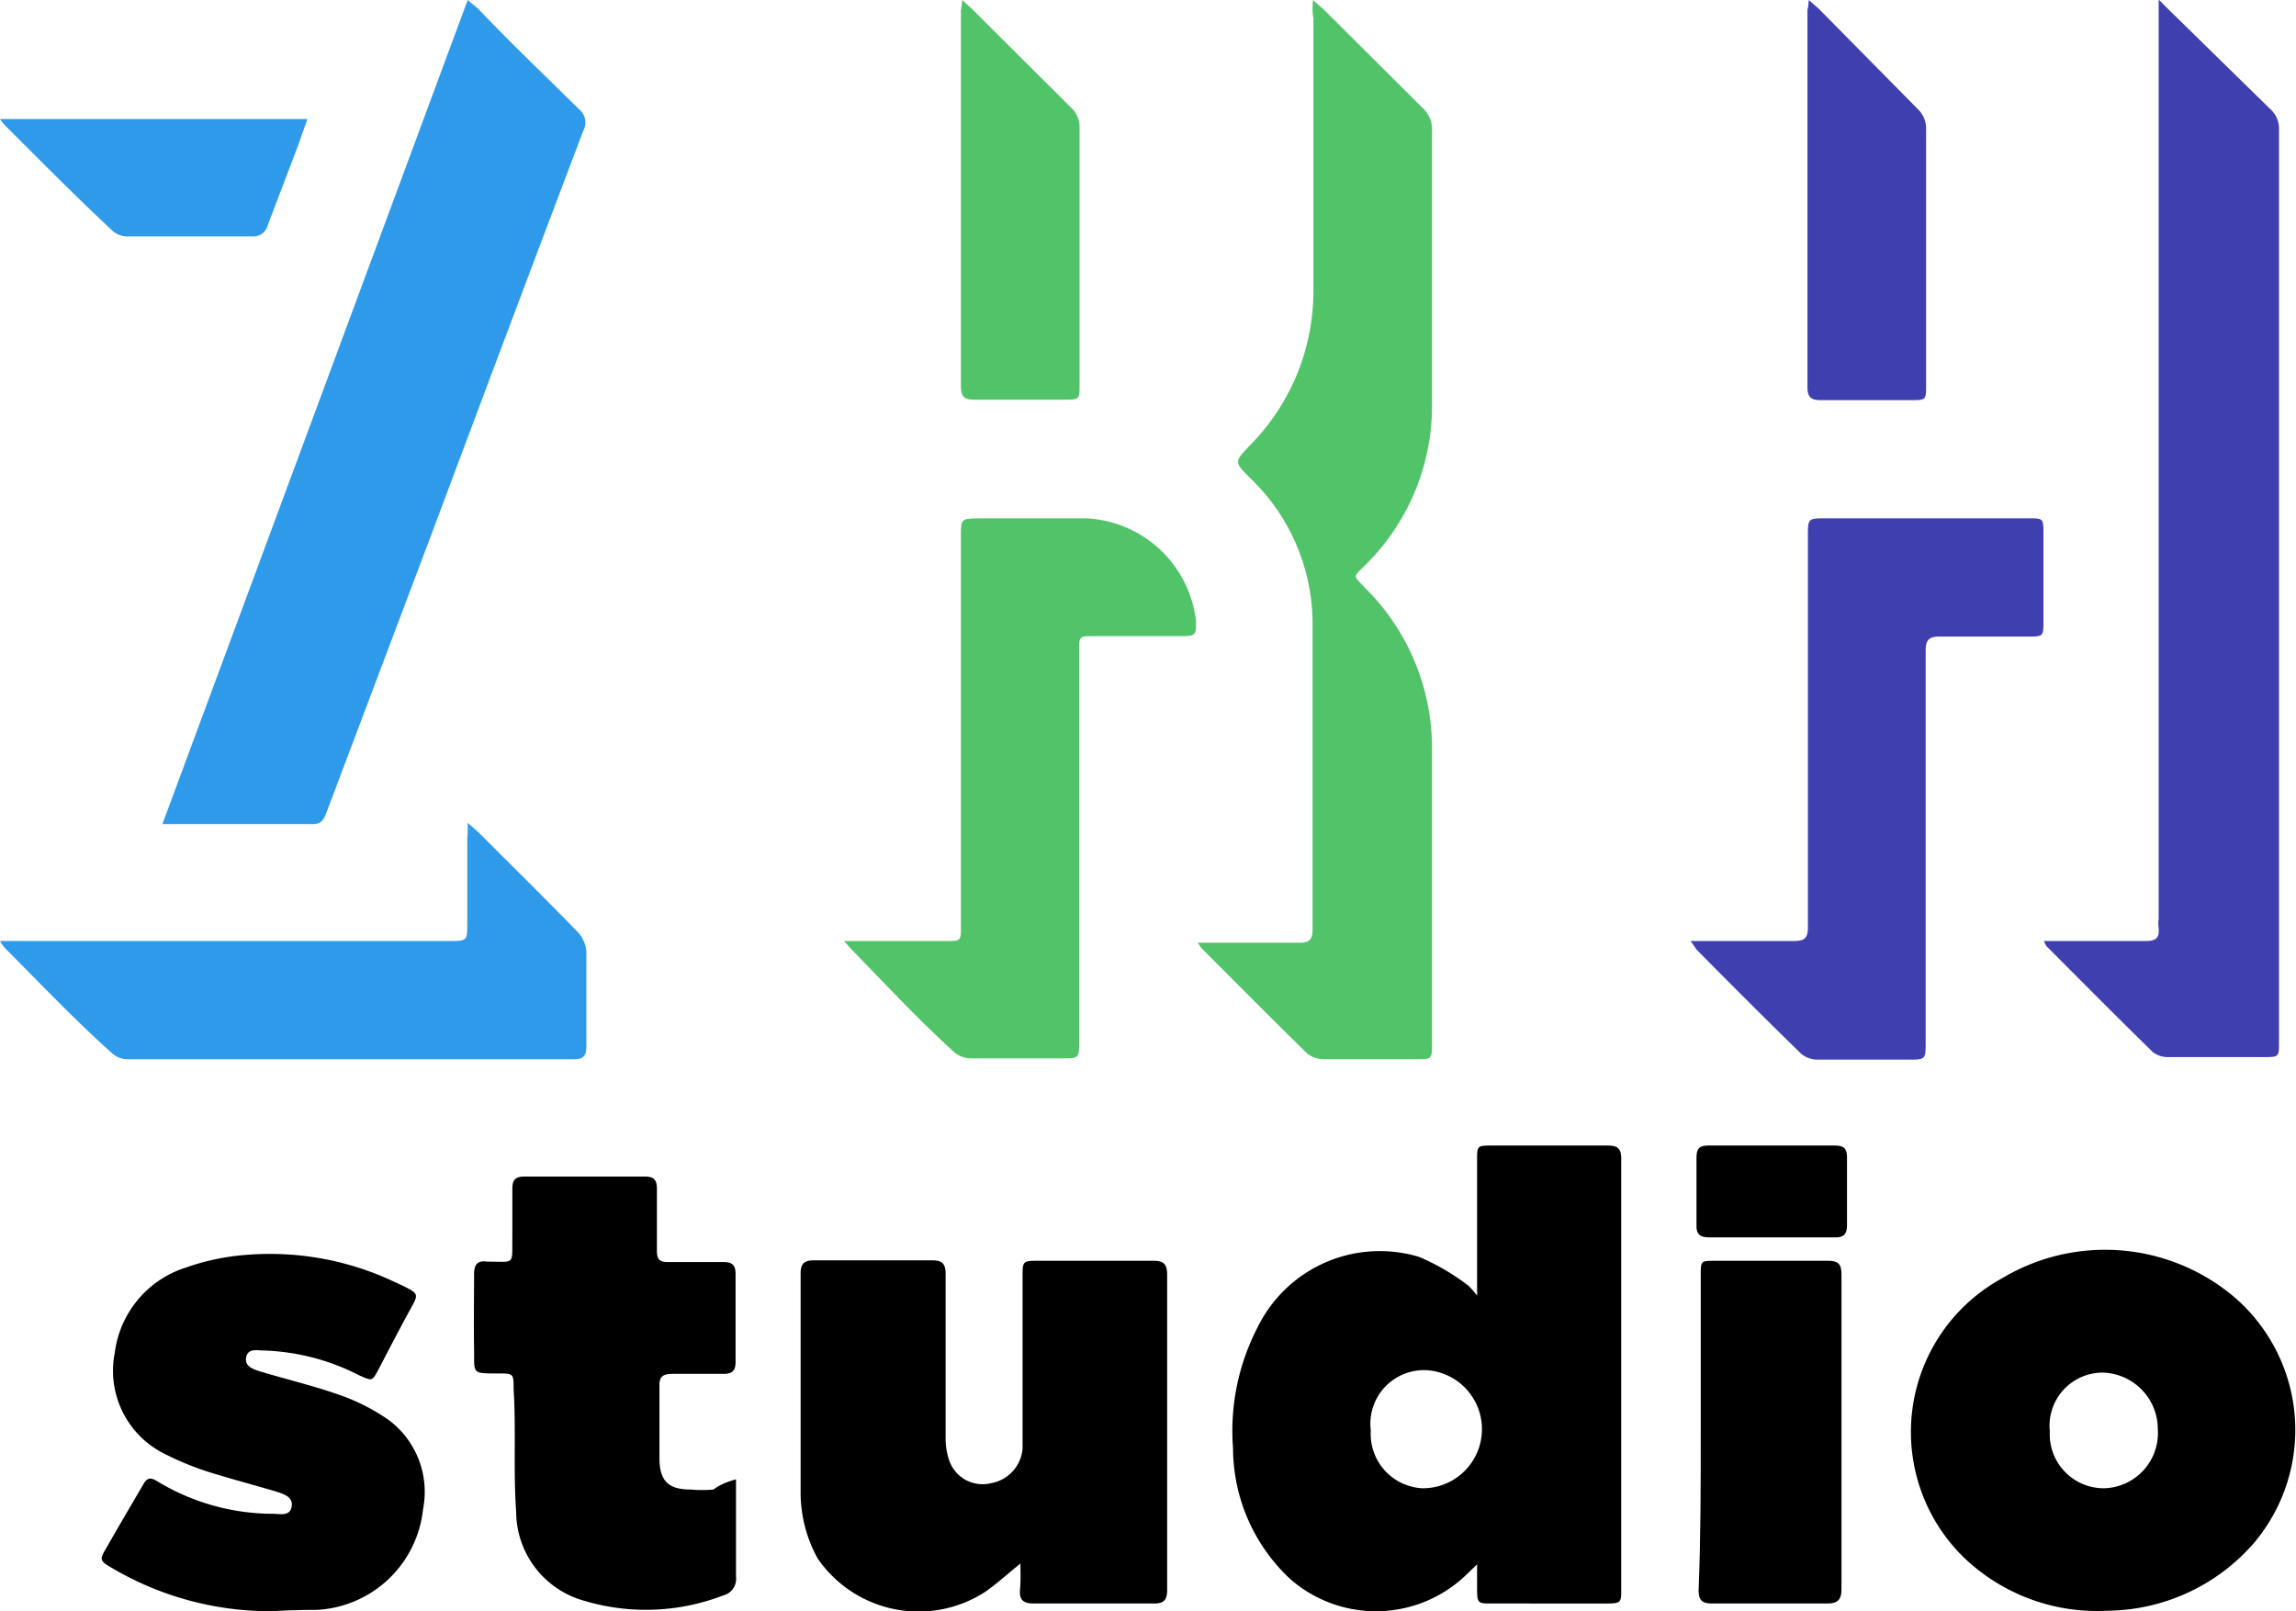 <svg id="Слой_1" data-name="Слой 1" xmlns="http://www.w3.org/2000/svg" viewBox="0 0 54 37.89"><defs><style>.cls-1{fill:#51c469;}.cls-2{fill:#3f3faf;}.cls-3{fill:#2f9aea;}</style></defs><title>zkh</title><path d="M34.74,30.47c0-.16,0-.25,0-.34q0-1.42,0-2.84c0-.35,0-.35.36-.35h2.71c.25,0,.32.08.32.32q0,5.05,0,10.11c0,.31,0,.34-.34.34H35.08c-.32,0-.34,0-.34-.36,0-.16,0-.32,0-.56l-.26.25a3.06,3.06,0,0,1-4.14.09A4.22,4.22,0,0,1,29,34.06a5.29,5.29,0,0,1,.58-2.85,3.2,3.2,0,0,1,3.8-1.65,5.32,5.32,0,0,1,1.16.68A2.13,2.13,0,0,1,34.74,30.47Zm-2.5,3.17A1.28,1.28,0,0,0,33.45,35a1.39,1.39,0,0,0,.18-2.77A1.26,1.26,0,0,0,32.24,33.64Z"/><path d="M24,36.77c-.31.25-.55.47-.82.66a2.88,2.88,0,0,1-3.95-.78,3.21,3.21,0,0,1-.4-1.57c0-1.71,0-3.41,0-5.12,0-.22.06-.32.31-.32q1.39,0,2.79,0c.24,0,.31.09.31.32q0,1.92,0,3.84a1.61,1.61,0,0,0,.07.5.83.83,0,0,0,1,.58.9.9,0,0,0,.74-.81c0-.15,0-.31,0-.46q0-1.79,0-3.58c0-.37,0-.38.37-.38.9,0,1.81,0,2.71,0,.25,0,.32.09.32.33q0,3.71,0,7.42c0,.24-.09.31-.31.31H24.31c-.25,0-.34-.09-.32-.33S24,37,24,36.77Z"/><path d="M49.56,37.88a4.52,4.52,0,0,1-3.39-1.27,4.12,4.12,0,0,1,.92-6.55,4.71,4.71,0,0,1,5.37.37A4.12,4.12,0,0,1,53,36.3,4.62,4.62,0,0,1,49.56,37.88Zm-.12-5.6a1.25,1.25,0,0,0-1.23,1.38A1.27,1.27,0,0,0,49.49,35a1.3,1.3,0,0,0,1.26-1.39A1.33,1.33,0,0,0,49.44,32.28Z"/><path d="M6.42,37.89a7.3,7.3,0,0,1-3.76-1c-.33-.19-.33-.2-.14-.52.28-.49.58-1,.85-1.46.09-.16.17-.17.32-.08a5.25,5.25,0,0,0,2.72.77c.17,0,.41.07.45-.17s-.21-.3-.39-.36c-.51-.15-1-.28-1.52-.44a6.94,6.94,0,0,1-1.06-.43A2.18,2.18,0,0,1,2.7,31.81a2.42,2.42,0,0,1,1.67-2,5.47,5.47,0,0,1,1.44-.3,6.84,6.84,0,0,1,3.3.56l.35.16c.4.2.39.2.18.58s-.49.92-.73,1.38c-.16.3-.15.29-.45.16a5.28,5.28,0,0,0-2.26-.59c-.15,0-.37-.06-.41.16s.17.28.32.33c.63.19,1.27.34,1.89.56a4.75,4.75,0,0,1,1.15.59,2.11,2.11,0,0,1,.8,2.09,2.65,2.65,0,0,1-2.5,2.37C7.11,37.86,6.76,37.87,6.42,37.89Z"/><path d="M17.31,34.79c0,.12,0,.2,0,.29,0,.67,0,1.33,0,2a.4.4,0,0,1-.3.44,5.06,5.06,0,0,1-3.29.12,2.18,2.18,0,0,1-1.58-2.08c-.07-1,0-1.93-.06-2.89,0-.37,0-.37-.37-.37-.63,0-.55,0-.56-.56s0-1.18,0-1.77c0-.24.08-.33.31-.3h0c.67,0,.58.1.59-.61,0-.37,0-.73,0-1.1,0-.2.06-.29.28-.29h2.84c.21,0,.28.08.28.29,0,.49,0,1,0,1.46,0,.19.06.26.25.26h1.31c.2,0,.29.06.29.28q0,1,0,2.07c0,.22-.09.28-.29.28H15.81c-.21,0-.31.06-.3.29,0,.56,0,1.13,0,1.69s.23.74.74.74a3,3,0,0,0,.53,0C16.94,34.91,17.1,34.85,17.31,34.79Z"/><path d="M40,33.68q0-1.84,0-3.69c0-.34,0-.34.34-.34H43c.23,0,.31.08.31.31q0,3.71,0,7.42c0,.24-.09.33-.33.33H40.26c-.23,0-.31-.08-.31-.31C40,36.15,40,34.92,40,33.68Z"/><path class="cls-1" d="M30.88,0l.25.22,2.34,2.33a.67.67,0,0,1,.21.52c0,2.14,0,4.28,0,6.42a5.26,5.26,0,0,1-1.57,3.8c-.3.3-.29.23,0,.54a5.3,5.3,0,0,1,1.57,3.78q0,3.47,0,6.94c0,.35,0,.36-.36.36-.73,0-1.45,0-2.18,0a.62.62,0,0,1-.39-.13c-.84-.82-1.66-1.65-2.48-2.47a1.53,1.53,0,0,1-.1-.14l.3,0h2.1c.22,0,.3-.07.3-.3,0-2.43,0-4.86,0-7.29a4.75,4.75,0,0,0-1.47-3.34c-.38-.38-.37-.38,0-.77a5.15,5.15,0,0,0,1.49-3.6c0-2.15,0-4.3,0-6.45C30.86.28,30.87.18,30.88,0Z"/><path class="cls-1" d="M19.85,22.13h2.41c.34,0,.34,0,.34-.35q0-4.58,0-9.16c0-.42,0-.42.42-.43h2.53a2.73,2.73,0,0,1,2.58,2.42c0,.31,0,.35-.33.35H25.73c-.35,0-.35,0-.35.36q0,4.58,0,9.16c0,.41,0,.41-.41.41-.71,0-1.42,0-2.12,0a.62.62,0,0,1-.39-.13C21.62,24,20.8,23.12,20,22.3Z"/><path class="cls-1" d="M22.63,0l.22.2,2.34,2.33a.61.61,0,0,1,.2.47c0,2,0,4,0,6.06,0,.33,0,.34-.35.34H22.91c-.24,0-.31-.08-.31-.32q0-4.41,0-8.83C22.6.23,22.62.16,22.63,0Z"/><path class="cls-2" d="M48.07,22.13h.7c.57,0,1.14,0,1.71,0,.23,0,.31-.08.29-.3s0-.15,0-.23q0-10.58,0-21.17c0-.12,0-.25,0-.44L51,.22,53.4,2.57A.61.61,0,0,1,53.6,3q0,10.76,0,21.52c0,.33,0,.34-.35.34H51a.58.58,0,0,1-.37-.12c-.84-.82-1.67-1.66-2.5-2.49A1.42,1.42,0,0,1,48.07,22.13Z"/><path class="cls-2" d="M39.76,22.13h.62c.61,0,1.21,0,1.82,0,.25,0,.32-.08.32-.32q0-4.59,0-9.19c0-.43,0-.43.42-.43h4.78c.33,0,.34,0,.34.35q0,1,0,2.07c0,.36,0,.36-.38.36-.69,0-1.38,0-2.07,0-.25,0-.32.09-.32.33q0,4.59,0,9.19c0,.43,0,.43-.42.43-.71,0-1.42,0-2.12,0a.61.61,0,0,1-.39-.14c-.83-.81-1.65-1.63-2.47-2.46C39.87,22.28,39.84,22.24,39.76,22.13Z"/><path class="cls-2" d="M42.54,0l.23.2L45.1,2.56a.64.64,0,0,1,.2.5c0,2,0,4,0,6,0,.34,0,.35-.34.35H42.81c-.22,0-.3-.08-.3-.3q0-4.44,0-8.88C42.52.21,42.53.16,42.54,0Z"/><path class="cls-3" d="M11,0l.24.2C12,1,12.83,1.79,13.62,2.57a.4.4,0,0,1,.1.5q-1.78,4.7-3.54,9.41L7.67,19.13c-.06.15-.12.25-.31.25H4l-.18,0Z"/><path class="cls-3" d="M11,19.35l.26.23c.78.78,1.56,1.55,2.33,2.34a.76.76,0,0,1,.2.46c0,.74,0,1.48,0,2.23,0,.22-.07.3-.29.3H3a.53.53,0,0,1-.34-.12C1.77,24,.94,23.12.11,22.29A1.34,1.34,0,0,1,0,22.13H10.55c.44,0,.44,0,.44-.43q0-1,0-2C11,19.63,11,19.53,11,19.35Z"/><path class="cls-3" d="M0,2.8H7.23L7,3.45c-.23.61-.47,1.23-.7,1.84a.35.35,0,0,1-.37.27H3a.54.54,0,0,1-.34-.12C1.77,4.61.94,3.77.11,2.94A1.09,1.09,0,0,1,0,2.8Z"/><path d="M41.63,29.1H40.2c-.21,0-.31-.07-.3-.29,0-.53,0-1.06,0-1.58,0-.2.05-.29.27-.29h3c.2,0,.27.08.27.27,0,.54,0,1.07,0,1.61,0,.21-.09.29-.29.28Z"/></svg>